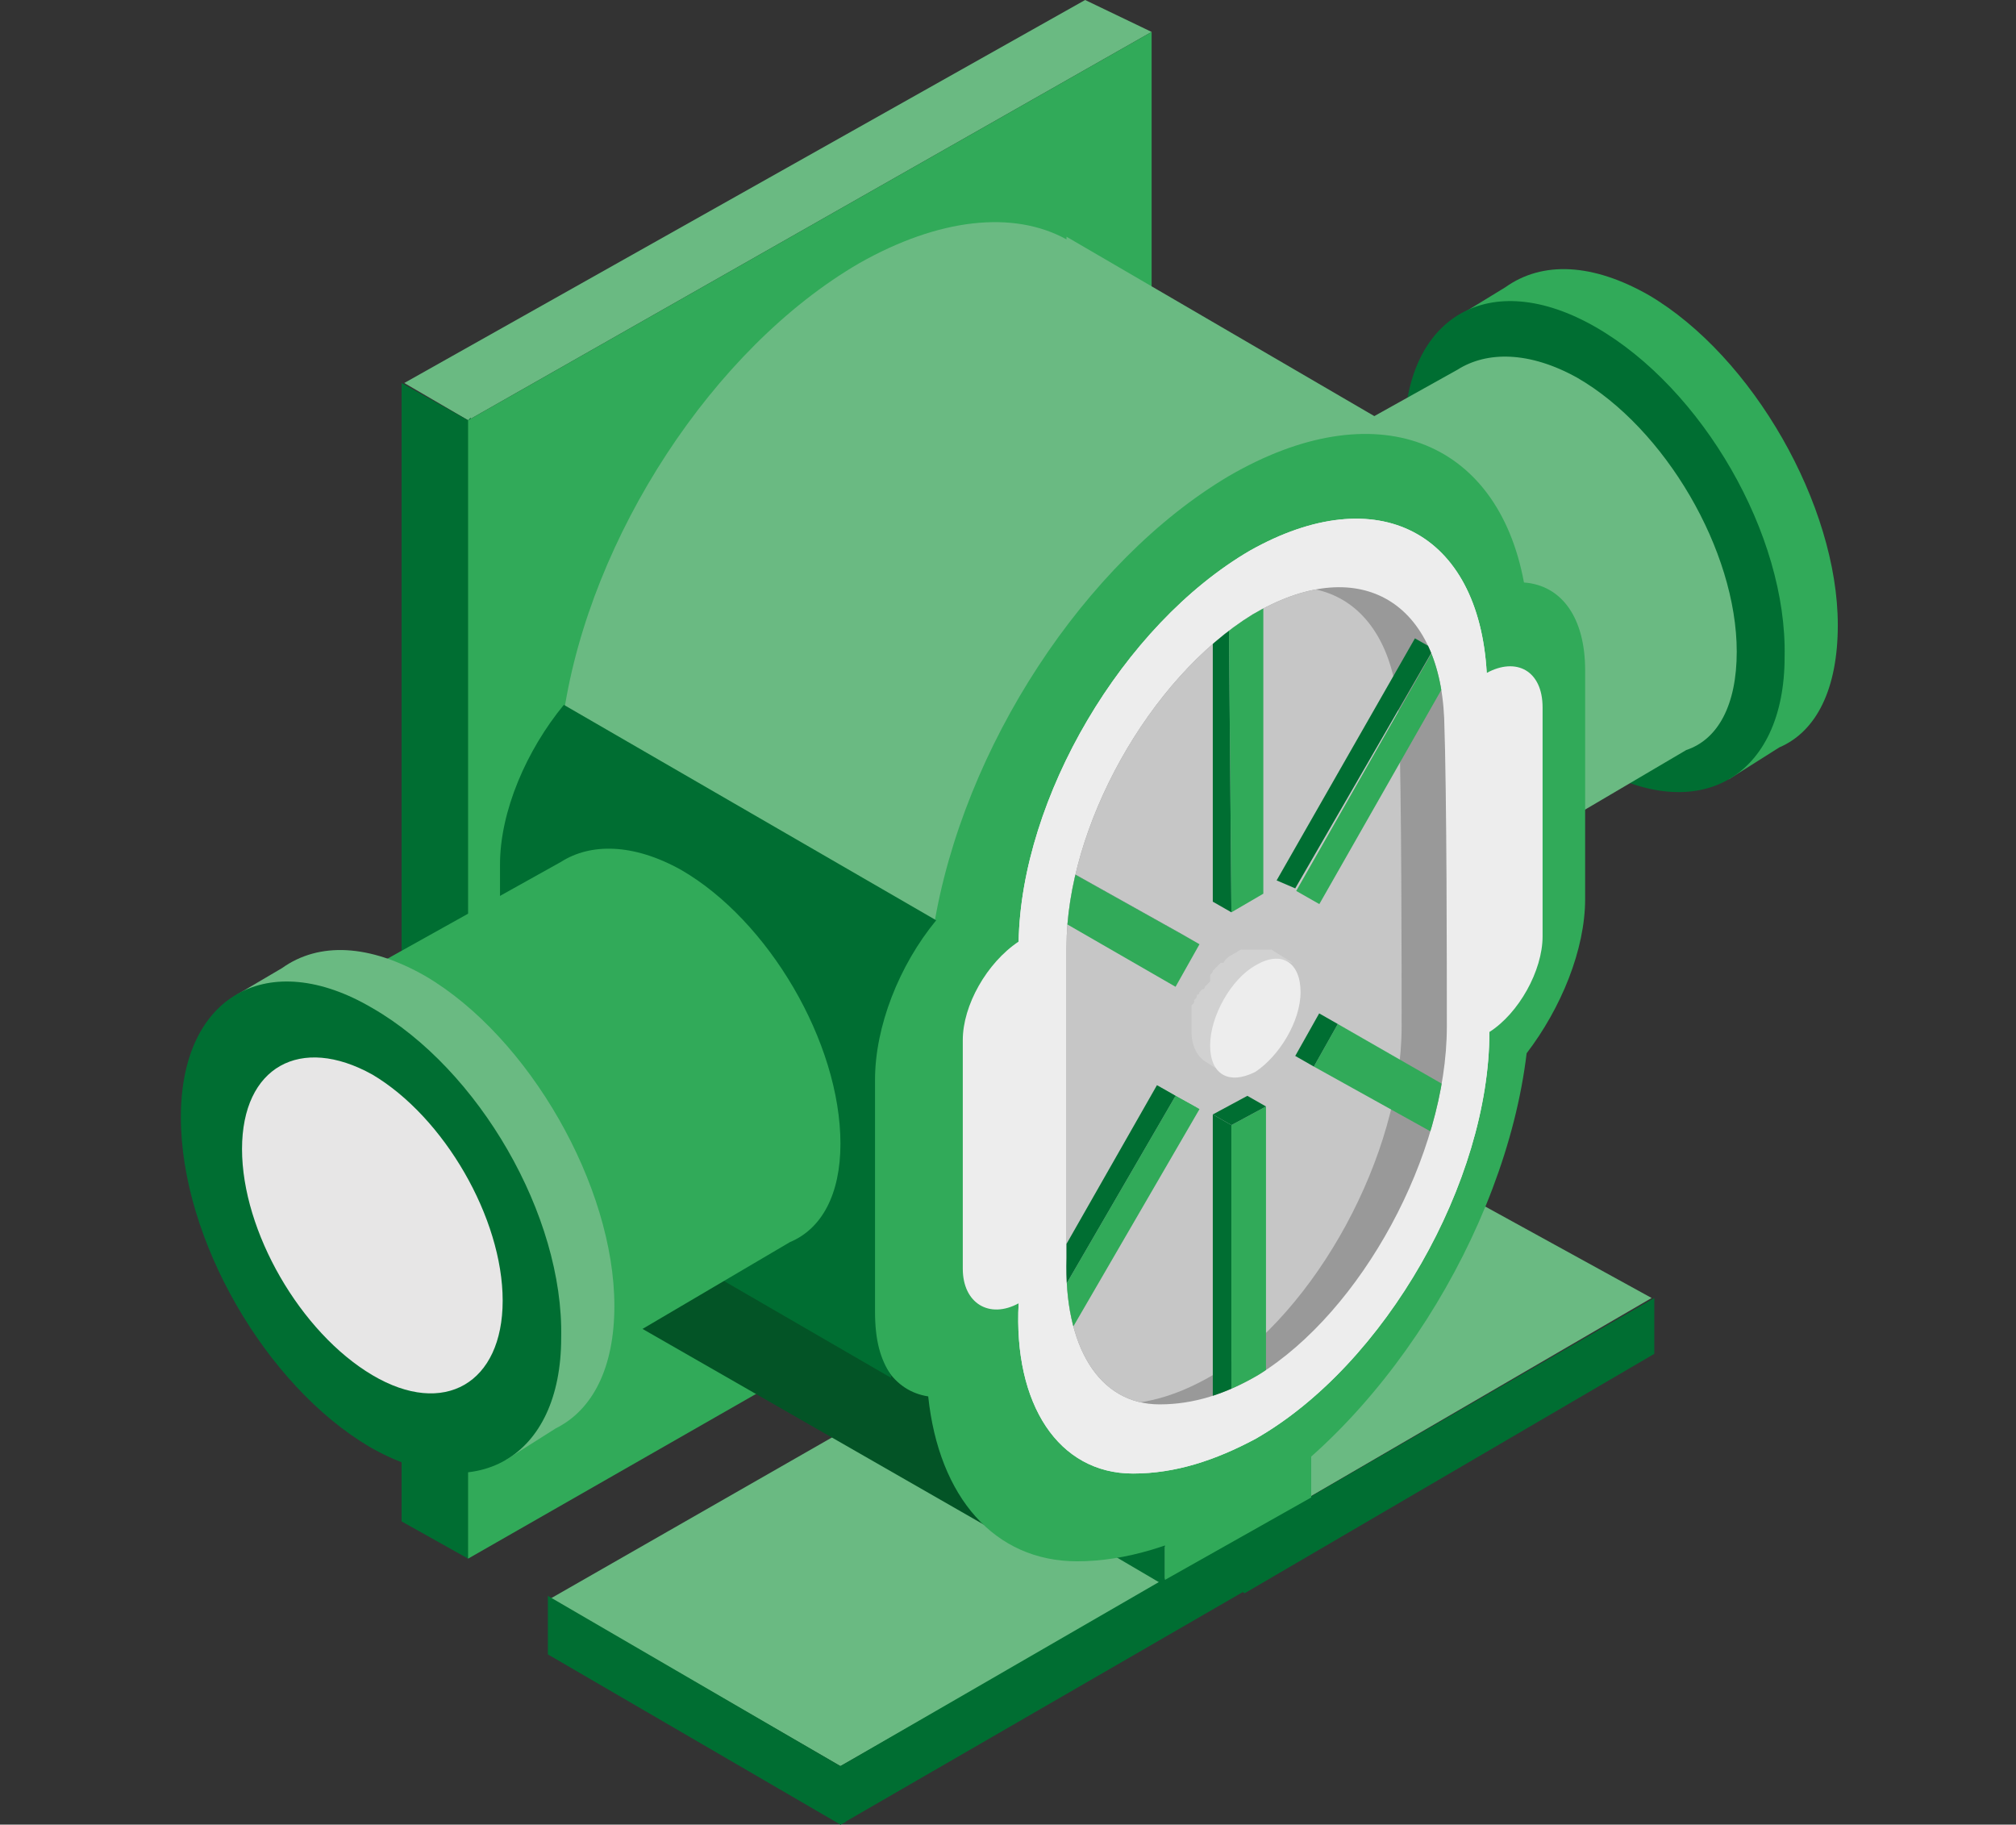 <?xml version="1.0" encoding="utf-8"?>
<!-- Generator: Adobe Illustrator 23.0.3, SVG Export Plug-In . SVG Version: 6.00 Build 0)  -->
<svg version="1.1" xmlns="http://www.w3.org/2000/svg" xmlns:xlink="http://www.w3.org/1999/xlink" x="0px" y="0px"
	 viewBox="0 0 75.8 68.6" style="enable-background:new 0 0 75.8 68.6;" xml:space="preserve">
<rect x="0" y="0" width="75.8" height="68.6" fill="#333333" stroke="none"/>
<style type="text/css">
	.st0{fill:#BFC9E8;}
	.st1{fill:#3458A3;}
	.st2{fill:#A0ADD9;}
	.st3{fill:#264B8C;}
	.st4{fill:#C0CAE9;}
	.st5{fill:#EDEDED;}
	.st6{fill:#3458A5;}
	.st7{fill:#E7E6E6;}
	.st8{fill:#999999;}
	.st9{clip-path:url(#SVGID_2_);}
	.st10{fill:#C6C6C6;}
	.st11{enable-background:new    ;}
	.st12{fill:#D1D1D1;}
	.st13{fill:#6ABA82;}
	.st14{fill:#006E32;}
	.st15{fill:#31AA59;}
	.st16{fill:#035426;}
	.st17{clip-path:url(#SVGID_4_);}
	.st18{fill:#CC5261;}
	.st19{fill:#751518;}
	.st20{fill:#BD1622;}
	.st21{fill:#5B1016;}
	.st22{clip-path:url(#SVGID_6_);}
	.st23{fill:#D9D9D9;}
	.st24{fill:#868686;}
	.st25{fill:#B3B4B3;}
	.st26{fill:#636363;}
	.st27{clip-path:url(#SVGID_8_);}
</style>
<g id="Capa_2">
</g>
<g id="Capa_1">
	<g>
		<g>
			<g>
				<polygon class="st13" points="43.3,1.2 17.6,15.8 15.2,14.4 40.8,0 				"/>
			</g>
			<g>
				<g>
					<polygon class="st14" points="15.1,14.4 17.6,15.8 17.7,15.7 17.7,58.5 17.6,58.6 15.1,57.2 					"/>
				</g>
				<g>
					<polygon class="st15" points="17.6,15.8 43.3,1.2 43.3,43.9 17.6,58.6 					"/>
				</g>
			</g>
		</g>
		<g>
			<g>
				<path class="st15" d="M69.1,23.5c0-4.5-3.2-10.1-7.1-12.4c-2.1-1.2-4-1.3-5.4-0.3l-1.8,1.1L65,29.3l1.9-1.2
					C68.3,27.5,69.1,25.9,69.1,23.5z"/>
				<g>
					<path class="st14" d="M60,12.3c4,2.3,7.2,7.8,7.1,12.4c0,4.5-3.2,6.4-7.2,4.1c-3.9-2.3-7.1-7.8-7.1-12.4
						C52.8,11.9,56,10,60,12.3z"/>
				</g>
			</g>
			<g>
				<path class="st13" d="M65.3,24.5c0-3.8-2.7-8.4-6-10.3c-1.8-1-3.4-1-4.5-0.3l-10.4,5.8l8.3,14.8l10.7-6.3
					C64.6,27.8,65.3,26.5,65.3,24.5z"/>
				<g>
					<path class="st3" d="M48.6,20.4c3.3,1.9,6,6.5,6,10.3s-2.7,5.3-6,3.4c-3.3-1.9-6-6.5-5.9-10.3C42.6,20,45.3,18.5,48.6,20.4z"/>
				</g>
			</g>
		</g>
		<g>
			<g>
				<g>
					<polygon class="st13" points="47,57.6 31.6,66.4 20.7,60.1 35.9,51.4 					"/>
				</g>
				<g>
					<g>
						<polygon class="st14" points="20.6,60 31.6,66.4 31.8,66.3 31.8,68.5 31.6,68.6 20.6,62.2 						"/>
					</g>
					<g>
						<polygon class="st14" points="31.6,66.4 47,57.5 47,59.7 31.6,68.6 						"/>
					</g>
				</g>
			</g>
			<g>
				<g>
					<polygon class="st13" points="62.1,48.8 46.8,57.7 35.8,51.3 51,42.7 					"/>
				</g>
				<g>
					<g>
						<polygon class="st14" points="35.8,51.3 46.8,57.7 46.9,57.6 46.9,59.7 46.8,59.9 35.8,53.5 						"/>
					</g>
					<g>
						<polygon class="st14" points="46.8,57.7 62.2,48.8 62.2,50.9 46.8,59.9 						"/>
					</g>
				</g>
			</g>
		</g>
		<g>
			<polygon class="st14" points="32.7,51 43.6,57.3 43.8,57.2 43.8,59.4 43.6,59.5 32.7,53.1 			"/>
			<polygon class="st15" points="43.8,59.4 49.3,56.3 49.3,54.1 43.8,57.2 			"/>
		</g>
		<path class="st13" d="M54,17L40.1,8.9V9c-2-1.1-4.8-0.8-7.8,0.9c-5.5,3.2-10.1,10.3-11.1,16.9l14.1,7.9l0,0
			c0.8-5.2,3.9-10.7,7.8-14.4l1.2-0.4L54,17z"/>
		<path class="st16" d="M23.7,49.7L38,57.9l-2.9-5.4l-14-8C21,44.4,21.3,48,23.7,49.7z"/>
		<g>
			<g>
				<path class="st15" d="M46.2,17.9c5.5-3.2,10.1-1.4,11.1,4c1.4,0.1,2.3,1.3,2.3,3.3v8.6c0,1.9-0.9,4.1-2.2,5.8
					c-0.8,6.7-5.5,14.2-11.2,17.4c-1.9,1.1-3.9,1.7-5.7,1.7c-3.1,0-5.2-2.4-5.6-6.2c-1.3-0.2-2.1-1.4-2.1-3.2v-8.5
					c0-2,0.9-4.2,2.3-5.9C36.2,28.1,40.8,21.1,46.2,17.9z"/>
			</g>
			<g>
				<g>
					<path class="st5" d="M47,20.7c4.8-2.7,8.6-0.7,8.9,4.6c1.1-0.6,2.1-0.1,2.1,1.3v8.6c0,1.3-0.9,2.9-2,3.6
						c0,5.6-3.9,12.5-8.8,15.3c-1.5,0.8-3,1.3-4.6,1.3c-2.8,0-4.5-2.6-4.3-6.4c-1.1,0.6-2.1,0-2.1-1.3v-8.6c0-1.3,0.9-2.9,2.1-3.7
						C38.4,30,42.2,23.5,47,20.7z"/>
				</g>
			</g>
		</g>
		<g>
			<path class="st14" d="M33.5,51.7c-0.4-0.6-0.6-1.3-0.6-2.4v-8.7c0-2,0.9-4.3,2.3-6l-14-8.1c-1.4,1.7-2.4,4-2.4,6v8.7
				c0,1.9,0.8,3.1,2.1,3.3l12.6,7.3V51.7z"/>
		</g>
		<g>
			<g>
				<path class="st15" d="M31.6,43c0-3.8-2.7-8.4-6-10.3c-1.8-1-3.4-1-4.5-0.3l-10.4,5.8L19,53l10.7-6.3
					C30.9,46.2,31.6,44.9,31.6,43z"/>
				<g>
					<path class="st3" d="M14.9,38.8c3.3,1.9,6,6.5,6,10.3s-2.7,5.3-6,3.4S8.9,46,9,42.2C8.9,38.4,11.6,36.9,14.9,38.8z"/>
				</g>
			</g>
			<g>
				<path class="st13" d="M23.1,49.1c0-4.5-3.2-10.1-7.1-12.4c-2.1-1.2-4-1.3-5.4-0.3l-1.7,1L19,54.9l1.9-1.2
					C22.3,53,23.1,51.4,23.1,49.1z"/>
				<g>
					<path class="st14" d="M14,37.9c4,2.3,7.2,7.8,7.1,12.4c0,4.5-3.2,6.4-7.2,4.1C10,52.1,6.8,46.6,6.8,42
						C6.8,37.4,10.1,35.6,14,37.9z"/>
				</g>
				<g>
					<path class="st7" d="M14,40.4c2.7,1.6,4.9,5.4,4.9,8.5s-2.2,4.4-4.9,2.8s-4.9-5.4-4.9-8.5C9.1,40.1,11.3,38.9,14,40.4z"/>
				</g>
			</g>
		</g>
		<g>
			<g>
				<g>
					<path class="st5" d="M47,20.7c4.8-2.7,8.6-0.7,8.9,4.6c0.1,3.3,0.1,11,0.1,13.5c0,5.6-3.9,12.5-8.8,15.3
						c-1.5,0.8-3,1.3-4.6,1.3c-2.8,0-4.5-2.6-4.3-6.4c-0.1-2.8-0.1-11.4,0-13.6C38.4,30,42.2,23.5,47,20.7z"/>
				</g>
			</g>
			<g>
				<g>
					<path class="st8" d="M47.1,23.1c3.9-2.3,7-0.6,7.2,3.9c0.1,2.8,0.1,9.4,0.1,11.6c0,4.8-3.2,10.7-7.1,13.1
						c-1.2,0.7-2.4,1.1-3.7,1.1c-2.3,0-3.6-2.2-3.5-5.5c0-2.4,0-9.8,0-11.7C40.1,31.1,43.2,25.5,47.1,23.1z"/>
				</g>
			</g>
			<g>
				<defs>
					<path id="SVGID_3_" d="M47.1,23.1c3.9-2.3,7-0.6,7.2,3.9c0.1,2.8,0.1,9.4,0.1,11.6c0,4.8-3.2,10.7-7.1,13.1
						c-1.2,0.7-2.4,1.1-3.7,1.1c-2.3,0-3.6-2.2-3.5-5.5c0-2.4,0-9.8,0-11.7C40.1,31.1,43.2,25.5,47.1,23.1z"/>
				</defs>
				<clipPath id="SVGID_2_">
					<use xlink:href="#SVGID_3_"  style="overflow:visible;"/>
				</clipPath>
				<g class="st9">
					<g>
						<g>
							<path class="st10" d="M45.4,23.1c3.9-2.3,7-0.6,7.2,3.9c0.1,2.8,0.1,9.4,0.1,11.6c0,4.8-3.2,10.7-7.1,13.1
								c-1.2,0.7-2.4,1.1-3.7,1.1c-2.3,0-3.6-2.2-3.5-5.5c0-2.4,0-9.8,0-11.7C38.4,31.1,41.5,25.5,45.4,23.1z"/>
						</g>
					</g>
					<g>
						<g class="st11">
							<g>
								<polygon class="st15" points="47.5,22 47.5,33.6 46.3,34.3 46.2,22.8 								"/>
							</g>
							<g>
								<polygon class="st14" points="46.3,34.3 45.6,33.9 45.6,22.4 46.2,22.8 								"/>
							</g>
							<g>
								<polygon class="st15" points="46.2,22.8 45.6,22.4 46.8,21.6 47.5,22 								"/>
							</g>
						</g>
						<g class="st11">
							<g>
								<polygon class="st15" points="47.6,41.6 47.6,52.4 46.3,53.1 46.3,42.3 								"/>
							</g>
							<g>
								<polygon class="st14" points="46.3,53.1 45.6,52.7 45.6,41.9 46.3,42.3 								"/>
							</g>
							<g>
								<polygon class="st14" points="46.3,42.3 45.6,41.9 46.9,41.2 47.6,41.6 								"/>
							</g>
						</g>
						<g class="st11">
							<g>
								<polygon class="st15" points="39.2,32.2 45.1,35.5 44.2,37.1 38.3,33.7 								"/>
							</g>
							<g>
								<polygon class="st14" points="39.2,32.2 38.5,31.8 44.4,35.1 45.1,35.5 								"/>
							</g>
							<g>
								<polygon class="st15" points="38.3,33.7 37.6,33.3 38.5,31.8 39.2,32.2 								"/>
							</g>
						</g>
						<g class="st11">
							<g>
								<polygon class="st15" points="50.3,38.5 55.7,41.6 54.8,43.1 49.4,40.1 								"/>
							</g>
							<g>
								<polygon class="st15" points="50.3,38.5 49.6,38.1 55,41.2 55.7,41.6 								"/>
							</g>
							<g>
								<polygon class="st14" points="49.4,40.1 48.7,39.7 49.6,38.1 50.3,38.5 								"/>
							</g>
						</g>
						<g class="st11">
							<g>
								
									<rect x="46.5" y="28.7" transform="matrix(0.495 -0.869 0.869 0.495 0.779 59.698)" class="st15" width="10.5" height="1"/>
							</g>
							<g>
								<polygon class="st15" points="53.9,24.4 53.2,24 54.1,24.5 54.8,24.9 								"/>
							</g>
							<g>
								<polygon class="st14" points="48.7,33.4 48,33.1 53.2,24 53.9,24.4 								"/>
							</g>
						</g>
						<g class="st11">
							<g>
								<polygon class="st15" points="44.2,41.2 45.1,41.7 39.7,51 38.8,50.5 								"/>
							</g>
							<g>
								<polygon class="st15" points="44.2,41.2 43.5,40.8 44.4,41.4 45.1,41.7 								"/>
							</g>
							<g>
								<polygon class="st14" points="38.8,50.5 38.2,50.1 43.5,40.8 44.2,41.2 								"/>
							</g>
						</g>
					</g>
					<g>
						<g class="st11">
							<path class="st12" d="M45.6,38.8c0-0.1,0-0.3,0.1-0.4c0,0,0,0,0,0c0-0.1,0.1-0.3,0.2-0.4c0,0,0,0,0,0
								c0.1-0.1,0.1-0.3,0.2-0.4c0,0,0,0,0,0c0.1-0.1,0.2-0.3,0.2-0.4c0,0,0,0,0,0c0.1-0.1,0.2-0.2,0.3-0.3c0,0,0,0,0.1-0.1
								c0,0,0.1-0.1,0.1-0.1c0.2-0.2,0.3-0.3,0.5-0.4c0.1-0.1,0.2-0.1,0.3-0.1c0,0,0,0,0.1,0c0.1,0,0.2-0.1,0.3-0.1c0,0,0,0,0,0
								c0.1,0,0.2,0,0.3,0c0,0,0,0,0,0c0.1,0,0.2,0.1,0.3,0.1l-0.8-0.5c0,0,0,0,0,0c0,0-0.1,0-0.1,0c0,0-0.1,0-0.1,0c0,0,0,0-0.1,0
								c0,0,0,0,0,0c0,0,0,0,0,0c0,0-0.1,0-0.1,0c0,0-0.1,0-0.1,0c0,0,0,0,0,0c0,0,0,0,0,0c0,0,0,0-0.1,0c0,0-0.1,0-0.2,0
								c0,0,0,0-0.1,0c0,0,0,0-0.1,0c0,0-0.1,0-0.1,0c-0.1,0-0.2,0.1-0.2,0.1c-0.2,0.1-0.4,0.2-0.5,0.4c0,0,0,0-0.1,0
								c0,0,0,0-0.1,0.1c0,0,0,0-0.1,0.1c0,0,0,0-0.1,0.1c0,0.1-0.1,0.1-0.1,0.2c0,0,0,0,0,0.1c0,0,0,0,0,0c0,0,0,0,0,0.1
								c0,0-0.1,0.1-0.1,0.1c0,0-0.1,0.1-0.1,0.1c0,0,0,0,0,0c0,0,0,0,0,0c0,0,0,0.1-0.1,0.1c0,0-0.1,0.1-0.1,0.1c0,0,0,0.1-0.1,0.1
								c0,0,0,0,0,0c0,0,0,0,0,0c0,0.1,0,0.1-0.1,0.2c0,0.1,0,0.1-0.1,0.2c0,0,0,0.1,0,0.1c0,0,0,0,0,0c0,0,0,0,0,0.1
								c0,0.1,0,0.1,0,0.2c0,0,0,0.1,0,0.1c0,0,0,0,0,0.1c0,0,0,0,0,0.1c0,0.1,0,0.2,0,0.3c0,0.5,0.2,0.9,0.5,1.1l0.8,0.5
								c-0.3-0.2-0.5-0.6-0.5-1.1C45.5,39.1,45.5,39,45.6,38.8C45.5,38.8,45.6,38.8,45.6,38.8z"/>
							<g>
								<path class="st5" d="M47.2,36.3c1-0.6,1.7-0.1,1.7,1c0,1.1-0.8,2.4-1.7,3c-1,0.5-1.7,0.1-1.7-1
									C45.5,38.2,46.3,36.8,47.2,36.3z"/>
							</g>
						</g>
					</g>
				</g>
			</g>
		</g>
	</g>
</g>
</svg>
